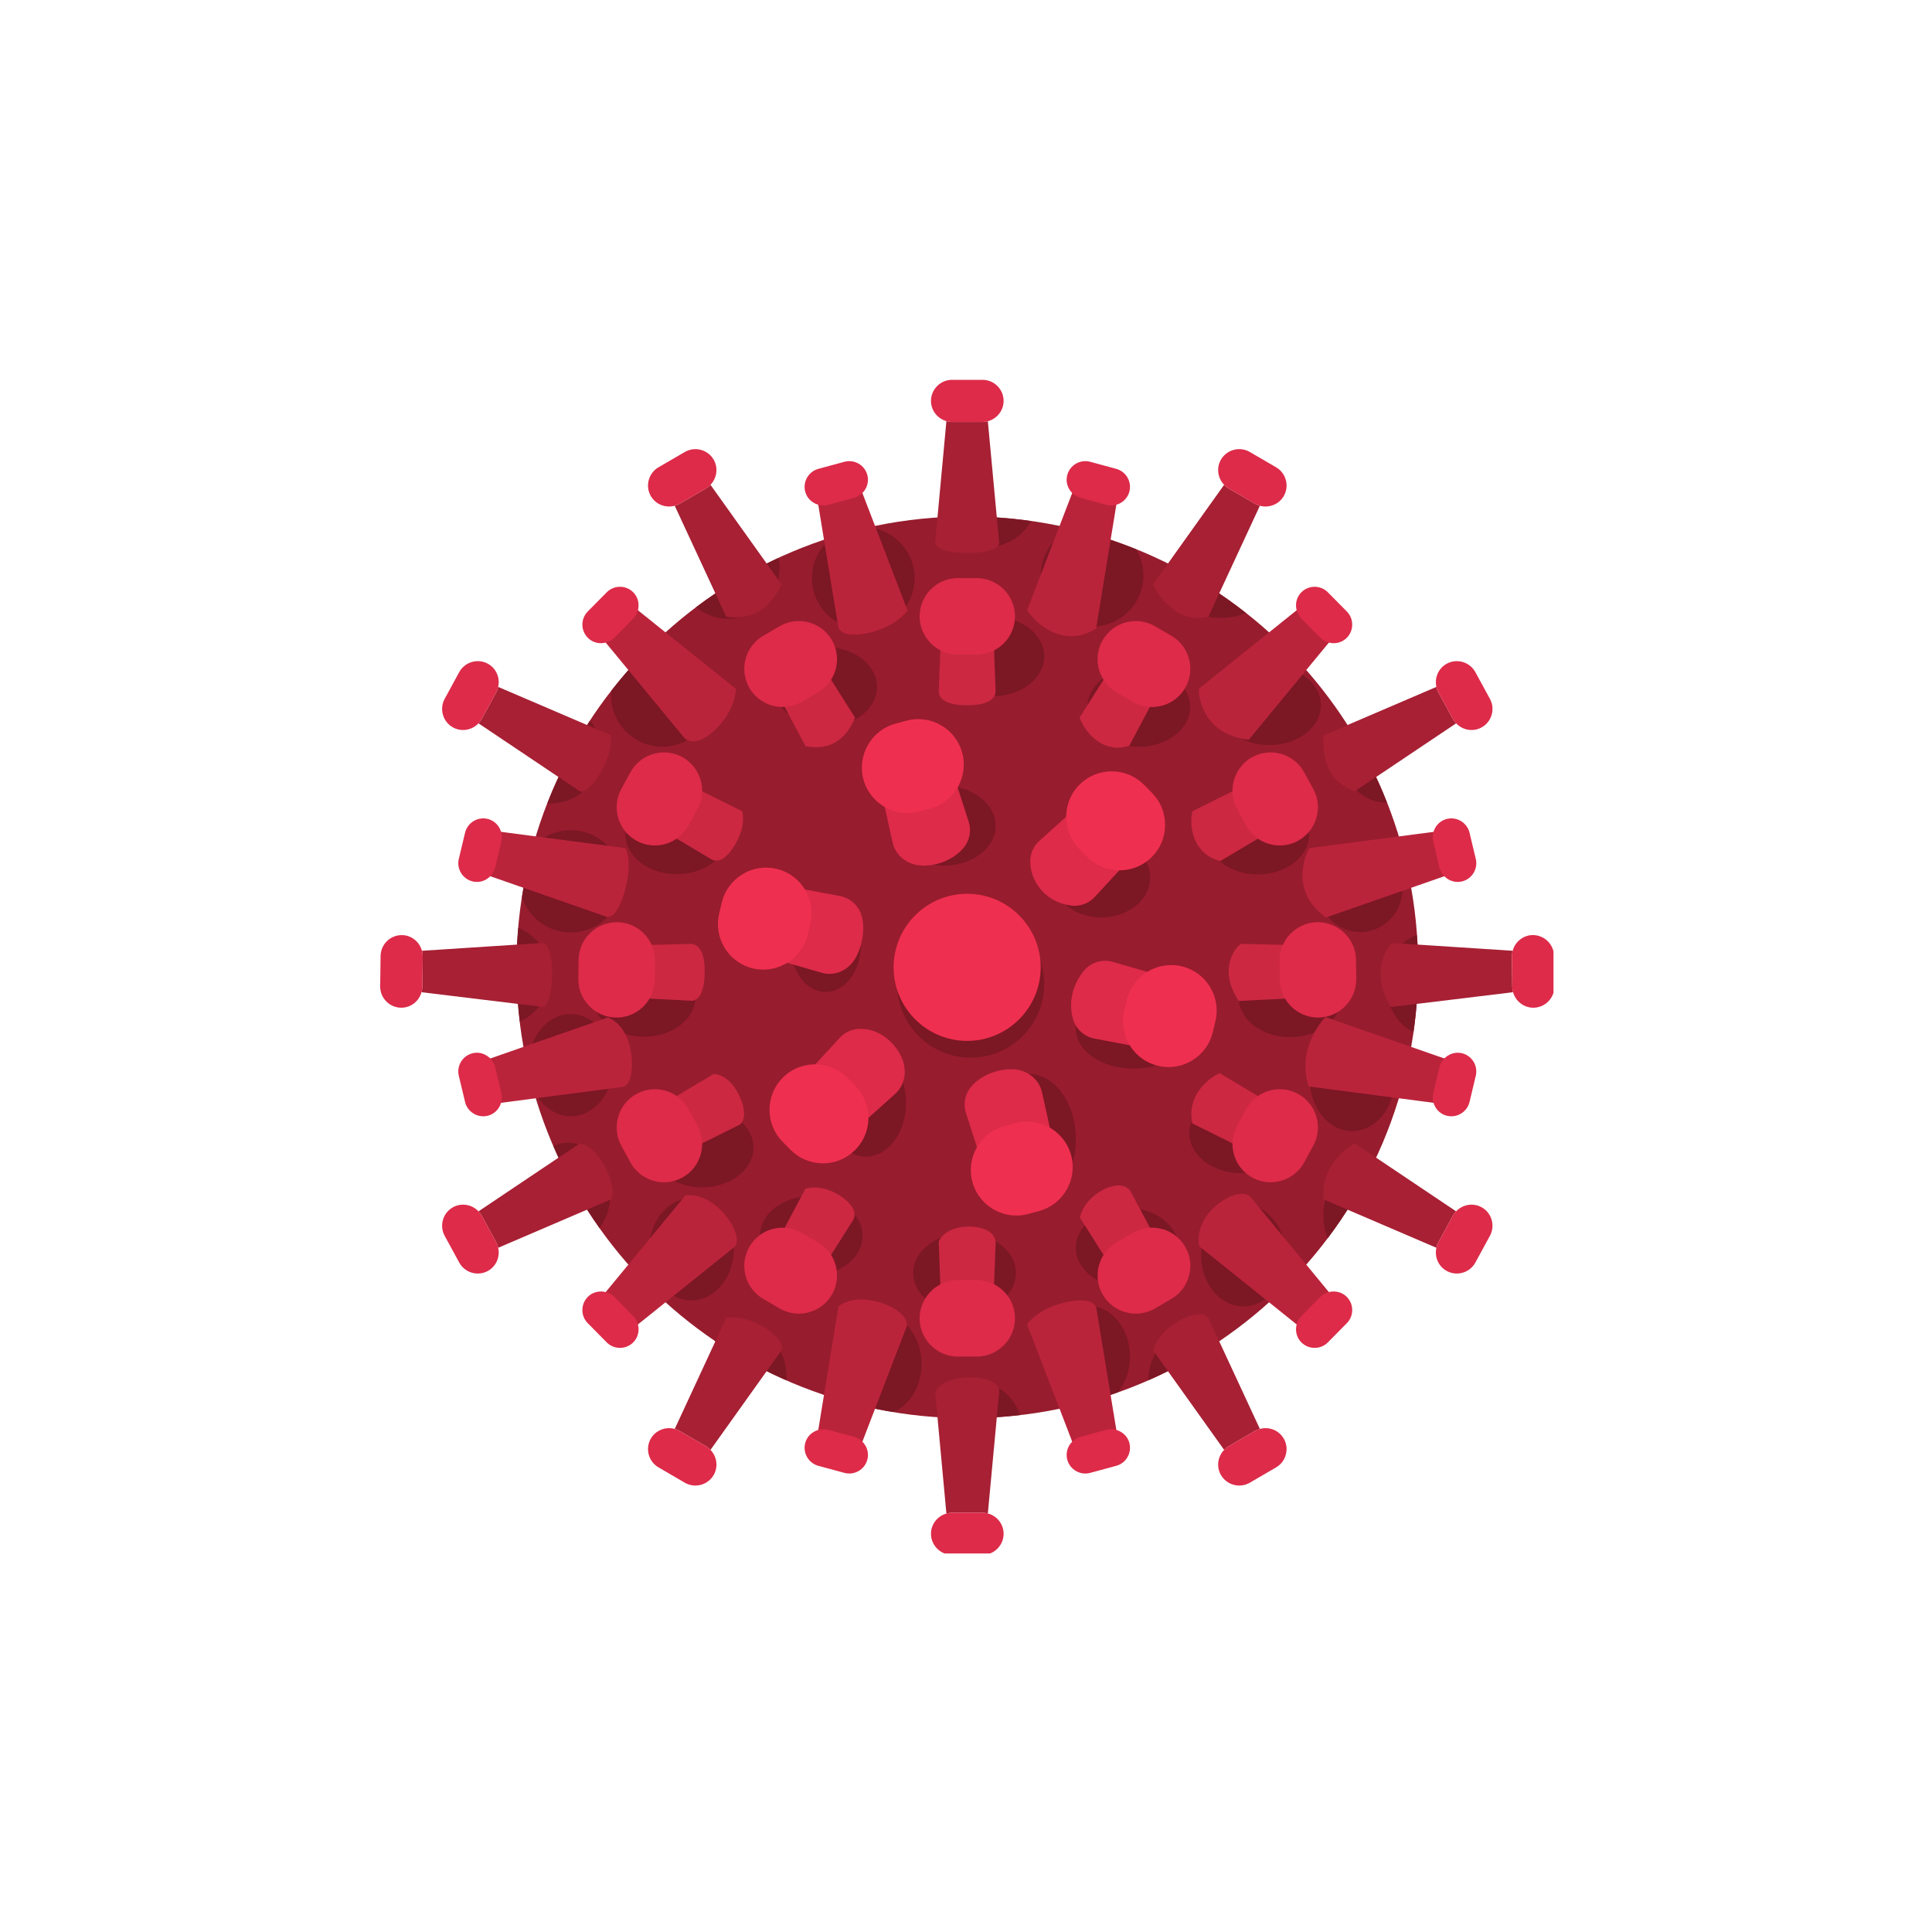 <?xml version="1.0" encoding="UTF-8"?>
<svg xmlns="http://www.w3.org/2000/svg" xmlns:xlink="http://www.w3.org/1999/xlink" width="300pt" height="300pt" viewBox="0 0 300 300" version="1.2">
<defs>
<clipPath id="clip1">
  <path d="M 144 58.977 L 156 58.977 L 156 66 L 144 66 Z M 144 58.977 "/>
</clipPath>
<clipPath id="clip2">
  <path d="M 144 234 L 156 234 L 156 241.227 L 144 241.227 Z M 144 234 "/>
</clipPath>
<clipPath id="clip3">
  <path d="M 234 145 L 241.227 145 L 241.227 157 L 234 157 Z M 234 145 "/>
</clipPath>
</defs>
<g id="surface1">
<path style=" stroke:none;fill-rule:nonzero;fill:rgb(59.219%,10.979%,18.039%);fill-opacity:1;" d="M 220.211 150.207 C 220.211 188.871 188.867 220.215 150.203 220.215 C 111.539 220.215 80.195 188.871 80.195 150.207 C 80.195 111.543 111.539 80.199 150.203 80.199 C 188.867 80.199 220.211 111.543 220.211 150.207 "/>
<path style=" stroke:none;fill-rule:nonzero;fill:rgb(48.63%,9.019%,14.119%);fill-opacity:1;" d="M 150.727 164.23 C 157.023 164.23 162.145 159.109 162.145 152.812 C 162.145 146.516 157.023 141.391 150.727 141.391 C 144.43 141.391 139.305 146.516 139.305 152.812 C 139.305 159.109 144.43 164.23 150.727 164.23 "/>
<path style=" stroke:none;fill-rule:nonzero;fill:rgb(48.63%,9.019%,14.119%);fill-opacity:1;" d="M 171.012 142.461 C 175.195 142.461 178.598 139.688 178.598 136.277 C 178.598 132.867 175.195 130.094 171.012 130.094 C 166.828 130.094 163.426 132.867 163.426 136.277 C 163.426 139.688 166.828 142.461 171.012 142.461 "/>
<path style=" stroke:none;fill-rule:nonzero;fill:rgb(48.63%,9.019%,14.119%);fill-opacity:1;" d="M 176.023 153.574 C 171.078 153.574 167.055 156.348 167.055 159.758 C 167.055 163.168 171.078 165.941 176.023 165.941 C 180.969 165.941 184.996 163.168 184.996 159.758 C 184.996 156.348 180.969 153.574 176.023 153.574 "/>
<path style=" stroke:none;fill-rule:nonzero;fill:rgb(48.63%,9.019%,14.119%);fill-opacity:1;" d="M 146.625 134.41 C 151.023 134.41 154.598 131.637 154.598 128.227 C 154.598 124.816 151.023 122.043 146.625 122.043 C 142.227 122.043 138.652 124.816 138.652 128.227 C 138.652 131.637 142.227 134.41 146.625 134.41 "/>
<path style=" stroke:none;fill-rule:nonzero;fill:rgb(48.63%,9.019%,14.119%);fill-opacity:1;" d="M 128.203 112.848 C 132.602 112.848 136.18 110.07 136.18 106.664 C 136.18 103.254 132.602 100.477 128.203 100.477 C 123.809 100.477 120.23 103.254 120.23 106.664 C 120.23 110.07 123.809 112.848 128.203 112.848 "/>
<path style=" stroke:none;fill-rule:nonzero;fill:rgb(48.63%,9.019%,14.119%);fill-opacity:1;" d="M 154.172 108.102 C 158.566 108.102 162.145 105.328 162.145 101.918 C 162.145 98.512 158.566 95.734 154.172 95.734 C 149.773 95.734 146.195 98.512 146.195 101.918 C 146.195 105.328 149.773 108.102 154.172 108.102 "/>
<path style=" stroke:none;fill-rule:nonzero;fill:rgb(48.63%,9.019%,14.119%);fill-opacity:1;" d="M 176.832 115.965 C 181.227 115.965 184.805 113.191 184.805 109.781 C 184.805 106.371 181.227 103.598 176.832 103.598 C 172.434 103.598 168.855 106.371 168.855 109.781 C 168.855 113.191 172.434 115.965 176.832 115.965 "/>
<path style=" stroke:none;fill-rule:nonzero;fill:rgb(48.63%,9.019%,14.119%);fill-opacity:1;" d="M 195.309 135.777 C 199.703 135.777 203.281 133 203.281 129.594 C 203.281 126.184 199.703 123.406 195.309 123.406 C 190.91 123.406 187.332 126.184 187.332 129.594 C 187.332 133 190.91 135.777 195.309 135.777 "/>
<path style=" stroke:none;fill-rule:nonzero;fill:rgb(48.63%,9.019%,14.119%);fill-opacity:1;" d="M 197.129 115.699 C 201.527 115.699 205.102 112.926 205.102 109.516 C 205.102 106.105 201.527 103.332 197.129 103.332 C 192.73 103.332 189.152 106.105 189.152 109.516 C 189.152 112.926 192.73 115.699 197.129 115.699 "/>
<path style=" stroke:none;fill-rule:nonzero;fill:rgb(48.63%,9.019%,14.119%);fill-opacity:1;" d="M 189.629 95.949 C 191.016 95.949 192.32 95.672 193.461 95.188 C 189.914 92.395 186.094 89.941 182.043 87.867 C 181.793 88.465 181.652 89.102 181.652 89.766 C 181.652 93.176 185.23 95.949 189.629 95.949 "/>
<path style=" stroke:none;fill-rule:nonzero;fill:rgb(48.63%,9.019%,14.119%);fill-opacity:1;" d="M 161.598 89.363 C 161.598 93.738 165.176 97.301 169.574 97.301 C 173.969 97.301 177.547 93.738 177.547 89.363 C 177.547 87.871 177.125 86.48 176.398 85.289 C 173.172 83.984 169.824 82.914 166.379 82.098 C 163.566 83.328 161.598 86.121 161.598 89.363 "/>
<path style=" stroke:none;fill-rule:nonzero;fill:rgb(48.63%,9.019%,14.119%);fill-opacity:1;" d="M 153.172 84.961 C 156.152 84.961 158.75 83.324 160.117 80.914 C 156.879 80.453 153.57 80.199 150.203 80.199 C 148.77 80.199 147.352 80.258 145.938 80.344 C 147.203 83.062 149.965 84.961 153.172 84.961 "/>
<path style=" stroke:none;fill-rule:nonzero;fill:rgb(48.63%,9.019%,14.119%);fill-opacity:1;" d="M 126.074 89.766 C 126.074 94.141 129.648 97.703 134.047 97.703 C 138.445 97.703 142.023 94.141 142.023 89.766 C 142.023 85.695 138.926 82.336 134.949 81.887 C 133.062 82.305 131.199 82.781 129.375 83.352 C 127.379 84.797 126.074 87.129 126.074 89.766 "/>
<path style=" stroke:none;fill-rule:nonzero;fill:rgb(48.63%,9.019%,14.119%);fill-opacity:1;" d="M 121.047 88.133 C 121.047 87.621 120.992 87.117 120.898 86.629 C 116.336 88.734 112.035 91.309 108.066 94.305 C 109.438 95.406 111.176 96.07 113.07 96.07 C 117.469 96.07 121.047 92.508 121.047 88.133 "/>
<path style=" stroke:none;fill-rule:nonzero;fill:rgb(48.63%,9.019%,14.119%);fill-opacity:1;" d="M 102.863 115.945 C 107.258 115.945 110.836 112.383 110.836 108.008 C 110.836 103.633 107.258 100.074 102.863 100.074 C 102.281 100.074 101.715 100.141 101.168 100.258 C 98.934 102.453 96.852 104.797 94.926 107.273 C 94.902 107.516 94.887 107.762 94.887 108.008 C 94.887 112.383 98.465 115.945 102.863 115.945 "/>
<path style=" stroke:none;fill-rule:nonzero;fill:rgb(48.63%,9.019%,14.119%);fill-opacity:1;" d="M 93.391 116.832 C 93.391 114.957 92.73 113.234 91.633 111.875 C 88.996 115.898 86.766 120.207 84.988 124.746 C 85.133 124.754 85.273 124.77 85.418 124.77 C 89.812 124.77 93.391 121.207 93.391 116.832 "/>
<path style=" stroke:none;fill-rule:nonzero;fill:rgb(48.63%,9.019%,14.119%);fill-opacity:1;" d="M 88.633 144.789 C 93.027 144.789 96.605 141.23 96.605 136.855 C 96.605 132.477 93.027 128.918 88.633 128.918 C 86.293 128.918 84.191 129.934 82.734 131.531 C 82.031 134.066 81.461 136.652 81.047 139.293 C 82.082 142.477 85.09 144.789 88.633 144.789 "/>
<path style=" stroke:none;fill-rule:nonzero;fill:rgb(48.63%,9.019%,14.119%);fill-opacity:1;" d="M 85.418 151.395 C 85.418 148.09 83.375 145.254 80.48 144.062 C 80.301 146.09 80.195 148.137 80.195 150.207 C 80.195 153.059 80.383 155.863 80.715 158.625 C 83.484 157.375 85.418 154.609 85.418 151.395 "/>
<path style=" stroke:none;fill-rule:nonzero;fill:rgb(48.63%,9.019%,14.119%);fill-opacity:1;" d="M 88.633 173.336 C 92.25 173.336 95.195 169.777 95.195 165.402 C 95.195 161.027 92.25 157.465 88.633 157.465 C 85.012 157.465 82.066 161.027 82.066 165.402 C 82.066 165.824 82.102 166.238 82.152 166.645 C 82.328 167.375 82.516 168.102 82.715 168.824 C 83.777 171.488 86.027 173.336 88.633 173.336 "/>
<path style=" stroke:none;fill-rule:nonzero;fill:rgb(48.63%,9.019%,14.119%);fill-opacity:1;" d="M 88.227 177.441 C 87.414 177.441 86.641 177.629 85.922 177.957 C 87.871 182.465 90.285 186.723 93.098 190.68 C 94.148 189.273 94.793 187.418 94.793 185.379 C 94.793 181 91.848 177.441 88.227 177.441 "/>
<path style=" stroke:none;fill-rule:nonzero;fill:rgb(48.63%,9.019%,14.119%);fill-opacity:1;" d="M 107.371 186.055 C 103.75 186.055 100.805 189.613 100.805 193.992 C 100.805 198.367 103.75 201.926 107.371 201.926 C 110.992 201.926 113.938 198.367 113.938 193.992 C 113.938 189.613 110.992 186.055 107.371 186.055 "/>
<path style=" stroke:none;fill-rule:nonzero;fill:rgb(48.63%,9.019%,14.119%);fill-opacity:1;" d="M 115.57 205.941 C 113.789 205.941 112.168 206.805 110.984 208.207 C 114.48 210.574 118.207 212.621 122.117 214.336 C 122.125 214.184 122.137 214.031 122.137 213.875 C 122.137 209.5 119.191 205.941 115.57 205.941 "/>
<path style=" stroke:none;fill-rule:nonzero;fill:rgb(48.63%,9.019%,14.119%);fill-opacity:1;" d="M 143.105 211.793 C 143.105 207.418 140.16 203.859 136.539 203.859 C 132.918 203.859 129.973 207.418 129.973 211.793 C 129.973 214.254 130.906 216.457 132.367 217.914 C 134.449 218.461 136.574 218.906 138.73 219.266 C 141.273 218.172 143.105 215.238 143.105 211.793 "/>
<path style=" stroke:none;fill-rule:nonzero;fill:rgb(48.63%,9.019%,14.119%);fill-opacity:1;" d="M 152.344 214.848 C 149.504 214.848 147.09 217.039 146.172 220.094 C 147.508 220.168 148.848 220.215 150.203 220.215 C 152.977 220.215 155.711 220.035 158.398 219.723 C 157.406 216.859 155.066 214.848 152.344 214.848 "/>
<path style=" stroke:none;fill-rule:nonzero;fill:rgb(48.63%,9.019%,14.119%);fill-opacity:1;" d="M 168.898 202.715 C 165.277 202.715 162.332 206.273 162.332 210.648 C 162.332 214.176 164.246 217.168 166.887 218.199 C 169.164 217.641 171.398 216.977 173.582 216.203 C 174.746 214.77 175.465 212.809 175.465 210.648 C 175.465 206.273 172.52 202.715 168.898 202.715 "/>
<path style=" stroke:none;fill-rule:nonzero;fill:rgb(48.63%,9.019%,14.119%);fill-opacity:1;" d="M 178.281 214.34 C 182.039 212.691 185.629 210.73 189.008 208.473 C 187.871 207.344 186.418 206.664 184.836 206.664 C 181.289 206.664 178.395 210.082 178.281 214.34 "/>
<path style=" stroke:none;fill-rule:nonzero;fill:rgb(48.63%,9.019%,14.119%);fill-opacity:1;" d="M 193.07 186.984 C 189.449 186.984 186.504 190.547 186.504 194.922 C 186.504 199.297 189.449 202.855 193.07 202.855 C 196.691 202.855 199.637 199.297 199.637 194.922 C 199.637 190.547 196.691 186.984 193.07 186.984 "/>
<path style=" stroke:none;fill-rule:nonzero;fill:rgb(48.63%,9.019%,14.119%);fill-opacity:1;" d="M 205.48 188.75 C 205.48 190.012 205.73 191.203 206.168 192.266 C 208.828 188.73 211.156 184.938 213.113 180.934 C 212.766 180.863 212.41 180.816 212.047 180.816 C 208.426 180.816 205.48 184.379 205.48 188.75 "/>
<path style=" stroke:none;fill-rule:nonzero;fill:rgb(48.63%,9.019%,14.119%);fill-opacity:1;" d="M 209.969 175.629 C 213.59 175.629 216.535 172.066 216.535 167.691 C 216.535 163.316 213.59 159.758 209.969 159.758 C 206.352 159.758 203.402 163.316 203.402 167.691 C 203.402 172.066 206.352 175.629 209.969 175.629 "/>
<path style=" stroke:none;fill-rule:nonzero;fill:rgb(48.63%,9.019%,14.119%);fill-opacity:1;" d="M 215.223 152.812 C 215.223 156.207 217 159.098 219.484 160.23 C 219.953 156.957 220.207 153.613 220.207 150.207 C 220.207 148.516 220.129 146.844 220.008 145.18 C 217.254 146.121 215.223 149.184 215.223 152.812 "/>
<path style=" stroke:none;fill-rule:nonzero;fill:rgb(48.63%,9.019%,14.119%);fill-opacity:1;" d="M 211.215 144.734 C 214.836 144.734 217.781 141.719 217.781 138.012 C 217.781 134.301 214.836 131.285 211.215 131.285 C 207.594 131.285 204.648 134.301 204.648 138.012 C 204.648 141.719 207.594 144.734 211.215 144.734 "/>
<path style=" stroke:none;fill-rule:nonzero;fill:rgb(48.63%,9.019%,14.119%);fill-opacity:1;" d="M 215.223 124.621 C 215.27 124.621 215.312 124.609 215.359 124.605 C 213.879 120.848 212.105 117.242 210.027 113.832 C 209.18 114.965 208.66 116.363 208.66 117.895 C 208.66 121.602 211.602 124.621 215.223 124.621 "/>
<path style=" stroke:none;fill-rule:nonzero;fill:rgb(48.63%,9.019%,14.119%);fill-opacity:1;" d="M 200.324 148.684 C 195.926 148.684 192.352 151.457 192.352 154.867 C 192.352 158.277 195.926 161.051 200.324 161.051 C 204.723 161.051 208.301 158.277 208.301 154.867 C 208.301 151.457 204.723 148.684 200.324 148.684 "/>
<path style=" stroke:none;fill-rule:nonzero;fill:rgb(48.63%,9.019%,14.119%);fill-opacity:1;" d="M 192.656 169.789 C 188.258 169.789 184.68 172.562 184.68 175.973 C 184.68 179.379 188.258 182.156 192.656 182.156 C 197.051 182.156 200.629 179.379 200.629 175.973 C 200.629 172.562 197.051 169.789 192.656 169.789 "/>
<path style=" stroke:none;fill-rule:nonzero;fill:rgb(48.63%,9.019%,14.119%);fill-opacity:1;" d="M 175.027 187.57 C 170.629 187.57 167.055 190.344 167.055 193.754 C 167.055 197.164 170.629 199.938 175.027 199.938 C 179.422 199.938 183 197.164 183 193.754 C 183 190.344 179.422 187.57 175.027 187.57 "/>
<path style=" stroke:none;fill-rule:nonzero;fill:rgb(48.63%,9.019%,14.119%);fill-opacity:1;" d="M 149.781 191.492 C 145.383 191.492 141.805 194.266 141.805 197.676 C 141.805 201.082 145.383 203.859 149.781 203.859 C 154.18 203.859 157.754 201.082 157.754 197.676 C 157.754 194.266 154.18 191.492 149.781 191.492 "/>
<path style=" stroke:none;fill-rule:nonzero;fill:rgb(48.63%,9.019%,14.119%);fill-opacity:1;" d="M 125.973 185.723 C 121.574 185.723 118 188.5 118 191.906 C 118 195.316 121.574 198.09 125.973 198.09 C 130.371 198.09 133.945 195.316 133.945 191.906 C 133.945 188.5 130.371 185.723 125.973 185.723 "/>
<path style=" stroke:none;fill-rule:nonzero;fill:rgb(48.63%,9.019%,14.119%);fill-opacity:1;" d="M 109.027 172.004 C 104.633 172.004 101.055 174.777 101.055 178.188 C 101.055 181.598 104.633 184.371 109.027 184.371 C 113.426 184.371 117.004 181.598 117.004 178.188 C 117.004 174.777 113.426 172.004 109.027 172.004 "/>
<path style=" stroke:none;fill-rule:nonzero;fill:rgb(48.63%,9.019%,14.119%);fill-opacity:1;" d="M 107.988 154.805 C 107.988 151.395 104.41 148.621 100.012 148.621 C 95.617 148.621 92.039 151.395 92.039 154.805 C 92.039 158.215 95.617 160.988 100.012 160.988 C 104.41 160.988 107.988 158.215 107.988 154.805 "/>
<path style=" stroke:none;fill-rule:nonzero;fill:rgb(48.63%,9.019%,14.119%);fill-opacity:1;" d="M 105.082 135.742 C 109.48 135.742 113.059 132.969 113.059 129.559 C 113.059 126.148 109.48 123.375 105.082 123.375 C 100.688 123.375 97.109 126.148 97.109 129.559 C 97.109 132.969 100.688 135.742 105.082 135.742 "/>
<path style=" stroke:none;fill-rule:nonzero;fill:rgb(48.63%,9.019%,14.119%);fill-opacity:1;" d="M 122.742 146.762 C 122.742 150.773 125.191 154.039 128.203 154.039 C 131.215 154.039 133.664 150.773 133.664 146.762 C 133.664 142.75 131.215 139.484 128.203 139.484 C 125.191 139.484 122.742 142.75 122.742 146.762 "/>
<path style=" stroke:none;fill-rule:nonzero;fill:rgb(48.63%,9.019%,14.119%);fill-opacity:1;" d="M 134.449 162.969 C 131.004 162.969 128.203 166.699 128.203 171.285 C 128.203 175.871 131.004 179.602 134.449 179.602 C 137.891 179.602 140.691 175.871 140.691 171.285 C 140.691 166.699 137.891 162.969 134.449 162.969 "/>
<path style=" stroke:none;fill-rule:nonzero;fill:rgb(48.63%,9.019%,14.119%);fill-opacity:1;" d="M 159.699 166.75 C 155.641 166.75 152.344 171.289 152.344 176.867 C 152.344 182.445 155.641 186.984 159.699 186.984 C 163.754 186.984 167.055 182.445 167.055 176.867 C 167.055 171.289 163.754 166.75 159.699 166.75 "/>
<path style=" stroke:none;fill-rule:nonzero;fill:rgb(65.489%,12.549%,20.389%);fill-opacity:1;" d="M 155.16 84.355 L 153.391 65.406 C 153.125 65.477 152.852 65.527 152.566 65.527 L 147.84 65.527 C 147.531 65.527 147.238 65.469 146.957 65.391 L 145.199 84.359 C 145.199 84.359 145.242 85.867 150.203 85.867 C 155.16 85.867 155.16 84.355 155.16 84.355 "/>
<path style=" stroke:none;fill-rule:nonzero;fill:rgb(65.489%,12.549%,20.389%);fill-opacity:1;" d="M 145.199 216.059 L 146.957 235.023 C 147.238 234.945 147.531 234.887 147.84 234.887 L 152.566 234.887 C 152.852 234.887 153.125 234.938 153.391 235.008 L 155.16 216.059 C 155.371 213.438 147.121 212.871 145.199 216.059 "/>
<path style=" stroke:none;fill-rule:nonzero;fill:rgb(65.489%,12.549%,20.389%);fill-opacity:1;" d="M 195.633 78.535 C 195.367 78.461 195.109 78.363 194.859 78.219 L 190.773 75.84 C 190.512 75.688 190.285 75.492 190.082 75.281 L 179.035 90.762 C 179.035 90.762 181.914 97.156 187.629 95.785 L 195.633 78.535 "/>
<path style=" stroke:none;fill-rule:nonzero;fill:rgb(65.489%,12.549%,20.389%);fill-opacity:1;" d="M 234.762 148.52 C 234.754 148.211 234.809 147.918 234.883 147.637 L 216.145 146.418 C 216.145 146.418 212.254 150.207 215.961 156.375 L 234.949 154.07 C 234.875 153.805 234.824 153.531 234.82 153.246 L 234.762 148.52 "/>
<path style=" stroke:none;fill-rule:nonzero;fill:rgb(65.489%,12.549%,20.389%);fill-opacity:1;" d="M 226.105 112.32 C 225.918 112.121 225.742 111.902 225.605 111.652 L 223.344 107.5 C 223.195 107.23 223.105 106.949 223.043 106.664 L 205.547 114.164 C 205.547 114.164 204.527 120.883 210.344 122.891 L 226.105 112.32 "/>
<path style=" stroke:none;fill-rule:nonzero;fill:rgb(65.489%,12.549%,20.389%);fill-opacity:1;" d="M 190.082 225.137 C 190.285 224.926 190.508 224.73 190.773 224.574 L 194.859 222.195 C 195.109 222.051 195.367 221.957 195.633 221.883 L 187.629 204.633 C 186.457 202.82 180.32 205.547 179.031 209.652 L 190.082 225.137 "/>
<path style=" stroke:none;fill-rule:nonzero;fill:rgb(65.489%,12.549%,20.389%);fill-opacity:1;" d="M 223.043 193.754 C 223.105 193.469 223.195 193.184 223.344 192.914 L 225.605 188.762 C 225.742 188.512 225.918 188.293 226.105 188.098 L 210.344 177.523 C 210.344 177.523 204.812 180.559 205.547 186.25 L 223.043 193.754 "/>
<path style=" stroke:none;fill-rule:nonzero;fill:rgb(65.489%,12.549%,20.389%);fill-opacity:1;" d="M 110.324 75.281 C 110.117 75.492 109.895 75.688 109.629 75.84 L 105.543 78.219 C 105.297 78.363 105.035 78.461 104.773 78.535 L 112.773 95.785 C 116.492 96.281 119.457 94.82 121.371 90.762 L 110.324 75.281 "/>
<path style=" stroke:none;fill-rule:nonzero;fill:rgb(65.489%,12.549%,20.389%);fill-opacity:1;" d="M 84.262 146.418 L 65.52 147.637 C 65.594 147.918 65.648 148.211 65.645 148.52 L 65.582 153.246 C 65.578 153.531 65.527 153.805 65.453 154.07 L 84.441 156.375 C 86.039 155.711 86.363 146.77 84.262 146.418 "/>
<path style=" stroke:none;fill-rule:nonzero;fill:rgb(65.489%,12.549%,20.389%);fill-opacity:1;" d="M 77.359 106.664 C 77.297 106.949 77.207 107.23 77.059 107.5 L 74.797 111.652 C 74.66 111.902 74.488 112.121 74.301 112.32 L 90.062 122.891 C 91.367 123.539 95.277 118.043 94.855 114.164 L 77.359 106.664 "/>
<path style=" stroke:none;fill-rule:nonzero;fill:rgb(65.489%,12.549%,20.389%);fill-opacity:1;" d="M 104.773 221.883 C 105.035 221.957 105.297 222.051 105.543 222.195 L 109.629 224.574 C 109.895 224.73 110.117 224.926 110.324 225.137 L 121.371 209.652 C 122.277 208.078 116.969 203.957 112.773 204.633 L 104.773 221.883 "/>
<path style=" stroke:none;fill-rule:nonzero;fill:rgb(65.489%,12.549%,20.389%);fill-opacity:1;" d="M 74.301 188.098 C 74.488 188.293 74.66 188.512 74.797 188.762 L 77.059 192.914 C 77.207 193.184 77.297 193.469 77.359 193.754 L 94.855 186.25 C 96.016 184.816 93.41 178.129 90.062 177.523 L 74.301 188.098 "/>
<g clip-path="url(#clip1)" clip-rule="nonzero">
<path style=" stroke:none;fill-rule:nonzero;fill:rgb(86.67%,16.859%,28.629%);fill-opacity:1;" d="M 152.566 65.527 C 152.852 65.527 153.125 65.477 153.391 65.41 C 154.793 65.039 155.84 63.766 155.84 62.254 C 155.84 60.453 154.367 58.98 152.566 58.98 L 147.836 58.98 C 146.035 58.98 144.562 60.453 144.562 62.254 C 144.562 63.746 145.582 65.004 146.957 65.391 C 147.238 65.469 147.531 65.527 147.836 65.527 L 152.566 65.527 "/>
</g>
<g clip-path="url(#clip2)" clip-rule="nonzero">
<path style=" stroke:none;fill-rule:nonzero;fill:rgb(86.67%,16.859%,28.629%);fill-opacity:1;" d="M 147.84 234.887 C 147.531 234.887 147.238 234.945 146.957 235.023 C 145.582 235.414 144.562 236.668 144.562 238.164 C 144.562 239.965 146.035 241.438 147.84 241.438 L 152.566 241.438 C 154.367 241.438 155.84 239.965 155.84 238.164 C 155.84 236.648 154.793 235.375 153.391 235.008 C 153.125 234.938 152.852 234.887 152.566 234.887 L 147.84 234.887 "/>
</g>
<path style=" stroke:none;fill-rule:nonzero;fill:rgb(86.67%,16.859%,28.629%);fill-opacity:1;" d="M 190.773 75.84 L 194.859 78.223 C 195.109 78.363 195.367 78.461 195.629 78.531 C 197.031 78.918 198.574 78.348 199.336 77.039 C 200.242 75.484 199.711 73.469 198.156 72.562 L 194.07 70.184 C 192.512 69.277 190.5 69.809 189.594 71.363 C 188.84 72.656 189.09 74.254 190.082 75.281 C 190.285 75.492 190.508 75.688 190.773 75.84 "/>
<g clip-path="url(#clip3)" clip-rule="nonzero">
<path style=" stroke:none;fill-rule:nonzero;fill:rgb(86.67%,16.859%,28.629%);fill-opacity:1;" d="M 241.309 148.434 C 241.285 146.633 239.793 145.18 237.992 145.199 C 236.496 145.219 235.258 146.258 234.887 147.637 C 234.809 147.918 234.758 148.211 234.762 148.516 L 234.82 153.246 C 234.824 153.531 234.879 153.805 234.949 154.066 C 235.336 155.465 236.625 156.496 238.137 156.477 C 239.938 156.453 241.391 154.961 241.367 153.16 L 241.309 148.434 "/>
</g>
<path style=" stroke:none;fill-rule:nonzero;fill:rgb(86.67%,16.859%,28.629%);fill-opacity:1;" d="M 225.605 111.652 C 225.742 111.902 225.914 112.121 226.105 112.32 C 227.102 113.375 228.715 113.688 230.047 112.961 C 231.629 112.102 232.219 110.102 231.355 108.52 L 229.094 104.367 C 228.23 102.789 226.234 102.199 224.652 103.059 C 223.34 103.773 222.727 105.27 223.043 106.664 C 223.105 106.949 223.195 107.23 223.344 107.5 L 225.605 111.652 "/>
<path style=" stroke:none;fill-rule:nonzero;fill:rgb(86.67%,16.859%,28.629%);fill-opacity:1;" d="M 190.773 224.574 C 190.508 224.73 190.285 224.926 190.082 225.137 C 189.09 226.16 188.84 227.758 189.594 229.051 C 190.5 230.605 192.512 231.137 194.07 230.234 L 198.156 227.852 C 199.711 226.945 200.242 224.934 199.336 223.375 C 198.574 222.066 197.031 221.496 195.633 221.883 C 195.367 221.957 195.109 222.051 194.859 222.195 L 190.773 224.574 "/>
<path style=" stroke:none;fill-rule:nonzero;fill:rgb(86.67%,16.859%,28.629%);fill-opacity:1;" d="M 225.605 188.762 L 223.344 192.918 C 223.195 193.184 223.105 193.469 223.043 193.754 C 222.727 195.145 223.34 196.641 224.652 197.355 C 226.234 198.219 228.23 197.629 229.094 196.047 L 231.355 191.895 C 232.219 190.312 231.629 188.316 230.047 187.453 C 228.715 186.73 227.102 187.039 226.105 188.098 C 225.914 188.293 225.742 188.512 225.605 188.762 "/>
<path style=" stroke:none;fill-rule:nonzero;fill:rgb(86.67%,16.859%,28.629%);fill-opacity:1;" d="M 109.629 75.84 C 109.895 75.688 110.117 75.492 110.324 75.281 C 111.312 74.254 111.562 72.656 110.812 71.363 C 109.906 69.809 107.891 69.277 106.336 70.184 L 102.25 72.562 C 100.691 73.469 100.16 75.484 101.066 77.039 C 101.828 78.348 103.375 78.918 104.773 78.531 C 105.035 78.461 105.297 78.363 105.543 78.223 L 109.629 75.84 "/>
<path style=" stroke:none;fill-rule:nonzero;fill:rgb(86.67%,16.859%,28.629%);fill-opacity:1;" d="M 65.645 148.52 C 65.648 148.211 65.594 147.918 65.52 147.637 C 65.148 146.258 63.906 145.219 62.414 145.203 C 60.613 145.18 59.121 146.633 59.098 148.434 L 59.035 153.16 C 59.012 154.961 60.465 156.453 62.27 156.477 C 63.781 156.496 65.066 155.469 65.453 154.07 C 65.527 153.805 65.578 153.531 65.582 153.246 L 65.645 148.52 "/>
<path style=" stroke:none;fill-rule:nonzero;fill:rgb(86.67%,16.859%,28.629%);fill-opacity:1;" d="M 74.797 111.652 L 77.059 107.5 C 77.207 107.23 77.297 106.949 77.359 106.664 C 77.676 105.27 77.062 103.773 75.75 103.059 C 74.172 102.199 72.172 102.785 71.309 104.367 L 69.047 108.52 C 68.188 110.102 68.773 112.102 70.355 112.961 C 71.688 113.688 73.305 113.375 74.301 112.32 C 74.488 112.121 74.66 111.902 74.797 111.652 "/>
<path style=" stroke:none;fill-rule:nonzero;fill:rgb(86.67%,16.859%,28.629%);fill-opacity:1;" d="M 109.629 224.574 L 105.543 222.195 C 105.297 222.051 105.035 221.957 104.773 221.883 C 103.375 221.496 101.828 222.066 101.066 223.375 C 100.16 224.934 100.691 226.945 102.25 227.852 L 106.336 230.234 C 107.891 231.137 109.906 230.605 110.812 229.051 C 111.562 227.758 111.312 226.16 110.324 225.137 C 110.117 224.926 109.895 224.73 109.629 224.574 "/>
<path style=" stroke:none;fill-rule:nonzero;fill:rgb(86.67%,16.859%,28.629%);fill-opacity:1;" d="M 74.797 188.762 C 74.66 188.512 74.488 188.293 74.301 188.098 C 73.305 187.039 71.688 186.73 70.355 187.453 C 68.773 188.316 68.188 190.312 69.047 191.895 L 71.309 196.047 C 72.172 197.629 74.172 198.219 75.75 197.355 C 77.062 196.641 77.676 195.145 77.359 193.754 C 77.297 193.469 77.207 193.184 77.059 192.914 L 74.797 188.762 "/>
<path style=" stroke:none;fill-rule:nonzero;fill:rgb(72.939%,14.119%,23.14%);fill-opacity:1;" d="M 171.992 77.73 L 167.949 76.637 C 167.785 76.59 167.613 76.516 167.414 76.398 L 166.711 75.984 L 159.492 94.758 L 159.711 95.059 C 160.824 96.609 163.309 98.785 166.352 98.785 C 167.48 98.785 168.684 98.488 169.926 97.75 L 170.203 97.586 L 173.445 77.773 L 172.613 77.789 C 172.363 77.797 172.168 77.777 171.992 77.73 "/>
<path style=" stroke:none;fill-rule:nonzero;fill:rgb(72.939%,14.119%,23.14%);fill-opacity:1;" d="M 193.527 114.809 L 193.91 114.863 L 206.738 99.309 L 206.008 98.906 C 205.797 98.789 205.637 98.672 205.504 98.539 L 202.562 95.562 C 202.445 95.441 202.332 95.289 202.223 95.086 L 201.82 94.375 L 186.164 106.945 L 186.164 107.277 C 186.164 107.34 186.246 113.762 193.527 114.809 "/>
<path style=" stroke:none;fill-rule:nonzero;fill:rgb(72.939%,14.119%,23.14%);fill-opacity:1;" d="M 203.32 131.695 L 203.152 132.004 C 203.121 132.066 199.988 138.012 205.605 142.238 L 205.902 142.461 L 224.852 135.859 L 224.434 135.137 C 224.312 134.922 224.234 134.742 224.191 134.562 L 223.219 130.488 C 223.18 130.324 223.164 130.137 223.172 129.902 L 223.199 129.094 L 203.32 131.695 "/>
<path style=" stroke:none;fill-rule:nonzero;fill:rgb(72.939%,14.119%,23.14%);fill-opacity:1;" d="M 168.703 201.996 C 166.52 201.609 161.797 202.84 159.738 205.316 L 159.48 205.629 L 166.715 224.434 L 167.414 224.02 C 167.613 223.898 167.785 223.824 167.949 223.777 L 171.992 222.684 C 172.168 222.637 172.371 222.617 172.613 222.625 L 173.445 222.645 L 170.219 203.023 C 170.086 202.652 169.711 202.172 168.703 201.996 "/>
<path style=" stroke:none;fill-rule:nonzero;fill:rgb(72.939%,14.119%,23.14%);fill-opacity:1;" d="M 194.055 185.75 C 193.266 185.125 191.844 185.293 190.25 186.203 C 187.918 187.535 185.754 190.227 186.172 193.234 L 186.207 193.508 L 201.82 206.039 L 202.223 205.328 C 202.332 205.125 202.445 204.973 202.562 204.852 L 205.504 201.875 C 205.633 201.742 205.797 201.629 206.008 201.508 L 206.738 201.105 L 194.156 185.852 L 194.055 185.75 "/>
<path style=" stroke:none;fill-rule:nonzero;fill:rgb(72.939%,14.119%,23.14%);fill-opacity:1;" d="M 205.508 158.266 C 205.344 158.449 201.48 162.848 203.098 168.277 L 203.227 168.707 L 223.199 171.324 L 223.172 170.512 C 223.164 170.277 223.18 170.094 223.219 169.926 L 224.191 165.855 C 224.234 165.676 224.312 165.492 224.434 165.281 L 224.852 164.559 L 205.816 157.926 L 205.508 158.266 "/>
<path style=" stroke:none;fill-rule:nonzero;fill:rgb(72.939%,14.119%,23.14%);fill-opacity:1;" d="M 132.988 76.398 C 132.789 76.516 132.621 76.59 132.453 76.637 L 128.414 77.73 C 128.234 77.777 128.035 77.797 127.789 77.789 L 126.961 77.773 L 130.156 97.289 C 130.219 97.602 130.465 98.16 131.422 98.41 C 131.77 98.504 132.184 98.547 132.652 98.547 C 135.043 98.547 138.723 97.375 140.656 95.105 L 140.922 94.793 L 133.691 75.984 L 132.988 76.398 "/>
<path style=" stroke:none;fill-rule:nonzero;fill:rgb(72.939%,14.119%,23.14%);fill-opacity:1;" d="M 107.602 115.125 C 107.895 115.125 108.234 115.07 108.625 114.93 C 111.008 114.07 113.914 110.645 114.238 107.344 L 114.273 106.973 L 98.578 94.375 L 98.18 95.09 C 98.07 95.289 97.961 95.438 97.84 95.562 L 94.898 98.539 C 94.77 98.672 94.609 98.789 94.395 98.906 L 93.664 99.309 L 106.293 114.613 C 106.512 114.832 106.934 115.125 107.602 115.125 "/>
<path style=" stroke:none;fill-rule:nonzero;fill:rgb(72.939%,14.119%,23.14%);fill-opacity:1;" d="M 94.305 142.395 L 94.465 142.371 C 94.965 142.312 95.422 141.938 95.855 141.234 C 97.051 139.301 98.184 134.617 97.293 132.105 L 97.152 131.703 L 77.199 129.09 L 77.23 129.906 C 77.238 130.133 77.223 130.32 77.184 130.488 L 76.211 134.562 C 76.168 134.742 76.09 134.926 75.969 135.137 L 75.555 135.859 L 94.152 142.34 L 94.305 142.395 "/>
<path style=" stroke:none;fill-rule:nonzero;fill:rgb(72.939%,14.119%,23.14%);fill-opacity:1;" d="M 138.469 202.988 C 136.086 201.723 132.562 201.211 130.438 202.691 L 130.199 202.859 L 126.961 222.645 L 127.793 222.625 C 128.027 222.617 128.234 222.637 128.414 222.684 L 132.453 223.777 C 132.621 223.824 132.789 223.902 132.988 224.02 L 133.691 224.434 L 140.777 206.004 L 140.82 205.766 C 140.836 204.789 140 203.801 138.469 202.988 "/>
<path style=" stroke:none;fill-rule:nonzero;fill:rgb(72.939%,14.119%,23.14%);fill-opacity:1;" d="M 106.734 185.602 L 106.438 185.621 L 93.664 201.105 L 94.395 201.508 C 94.609 201.629 94.77 201.742 94.898 201.871 L 97.84 204.852 C 97.961 204.977 98.07 205.129 98.18 205.328 L 98.578 206.043 L 113.98 193.68 L 114.109 193.543 C 114.801 192.586 114.148 191.07 113.699 190.258 C 112.395 187.887 109.672 185.43 106.734 185.602 "/>
<path style=" stroke:none;fill-rule:nonzero;fill:rgb(72.939%,14.119%,23.14%);fill-opacity:1;" d="M 96.734 168.766 L 96.938 168.707 C 98.008 168.203 98.129 166.133 98.133 165.266 C 98.145 162.73 97.246 159.332 94.676 158.105 L 94.422 157.98 L 75.555 164.559 L 75.969 165.281 C 76.09 165.492 76.168 165.676 76.211 165.855 L 77.184 169.922 C 77.223 170.094 77.238 170.281 77.23 170.508 L 77.199 171.324 L 96.734 168.766 "/>
<path style=" stroke:none;fill-rule:nonzero;fill:rgb(86.67%,16.859%,28.629%);fill-opacity:1;" d="M 173.324 72.801 L 169.285 71.707 C 167.746 71.289 166.145 72.207 165.73 73.746 C 165.383 75.031 165.969 76.344 167.062 76.992 C 167.281 77.121 167.512 77.234 167.77 77.301 L 171.809 78.395 C 172.082 78.469 172.359 78.488 172.625 78.48 C 173.879 78.453 175.023 77.621 175.363 76.355 C 175.781 74.816 174.863 73.219 173.324 72.801 "/>
<path style=" stroke:none;fill-rule:nonzero;fill:rgb(86.67%,16.859%,28.629%);fill-opacity:1;" d="M 206.195 91.977 C 205.078 90.84 203.234 90.828 202.098 91.949 C 201.152 92.883 201 94.312 201.617 95.422 C 201.742 95.645 201.887 95.859 202.074 96.047 L 205.016 99.023 C 205.215 99.227 205.441 99.379 205.676 99.512 C 206.773 100.113 208.18 99.973 209.113 99.051 C 210.246 97.93 210.258 96.086 209.137 94.953 L 206.195 91.977 "/>
<path style=" stroke:none;fill-rule:nonzero;fill:rgb(86.67%,16.859%,28.629%);fill-opacity:1;" d="M 223.523 134.723 C 223.586 134.996 223.703 135.246 223.836 135.48 C 224.461 136.566 225.738 137.172 227.016 136.867 C 228.562 136.496 229.531 134.926 229.16 133.375 L 228.188 129.305 C 227.816 127.754 226.246 126.789 224.695 127.156 C 223.402 127.469 222.531 128.613 222.484 129.883 C 222.473 130.137 222.488 130.391 222.551 130.648 L 223.523 134.723 "/>
<path style=" stroke:none;fill-rule:nonzero;fill:rgb(86.67%,16.859%,28.629%);fill-opacity:1;" d="M 172.629 221.934 C 172.359 221.926 172.082 221.945 171.809 222.02 L 167.77 223.113 C 167.512 223.184 167.281 223.293 167.062 223.426 C 165.969 224.07 165.383 225.387 165.73 226.668 C 166.145 228.207 167.746 229.125 169.285 228.707 L 173.324 227.613 C 174.863 227.199 175.781 225.598 175.367 224.059 C 175.023 222.797 173.879 221.965 172.629 221.934 "/>
<path style=" stroke:none;fill-rule:nonzero;fill:rgb(86.67%,16.859%,28.629%);fill-opacity:1;" d="M 205.676 200.902 C 205.441 201.035 205.215 201.188 205.016 201.391 L 202.074 204.367 C 201.887 204.559 201.742 204.77 201.617 204.992 C 201 206.102 201.152 207.535 202.098 208.465 C 203.234 209.586 205.078 209.574 206.195 208.441 L 209.137 205.461 C 210.258 204.328 210.246 202.484 209.113 201.363 C 208.18 200.441 206.773 200.301 205.676 200.902 "/>
<path style=" stroke:none;fill-rule:nonzero;fill:rgb(86.67%,16.859%,28.629%);fill-opacity:1;" d="M 227.016 163.547 C 225.738 163.242 224.461 163.852 223.836 164.934 C 223.703 165.168 223.586 165.418 223.523 165.695 L 222.551 169.766 C 222.488 170.023 222.473 170.281 222.484 170.535 C 222.531 171.805 223.402 172.949 224.695 173.258 C 226.246 173.629 227.816 172.664 228.188 171.113 L 229.16 167.039 C 229.531 165.488 228.562 163.918 227.016 163.547 "/>
<path style=" stroke:none;fill-rule:nonzero;fill:rgb(86.67%,16.859%,28.629%);fill-opacity:1;" d="M 131.121 71.707 L 127.078 72.801 C 125.539 73.219 124.621 74.816 125.039 76.355 C 125.383 77.621 126.523 78.453 127.773 78.48 C 128.047 78.488 128.32 78.469 128.594 78.395 L 132.633 77.301 C 132.891 77.234 133.121 77.121 133.34 76.992 C 134.434 76.344 135.023 75.031 134.676 73.746 C 134.258 72.207 132.656 71.289 131.121 71.707 "/>
<path style=" stroke:none;fill-rule:nonzero;fill:rgb(86.67%,16.859%,28.629%);fill-opacity:1;" d="M 94.207 91.977 L 91.266 94.953 C 90.145 96.086 90.156 97.93 91.293 99.051 C 92.223 99.973 93.629 100.113 94.727 99.512 C 94.965 99.379 95.191 99.227 95.391 99.023 L 98.332 96.047 C 98.52 95.859 98.66 95.645 98.785 95.422 C 99.402 94.312 99.25 92.883 98.305 91.949 C 97.172 90.828 95.328 90.84 94.207 91.977 "/>
<path style=" stroke:none;fill-rule:nonzero;fill:rgb(86.67%,16.859%,28.629%);fill-opacity:1;" d="M 75.711 127.156 C 74.16 126.785 72.586 127.754 72.215 129.305 L 71.242 133.375 C 70.875 134.926 71.84 136.496 73.391 136.867 C 74.664 137.172 75.941 136.566 76.566 135.48 C 76.699 135.246 76.816 134.996 76.883 134.723 L 77.855 130.648 C 77.918 130.391 77.93 130.133 77.918 129.883 C 77.875 128.613 77 127.469 75.711 127.156 "/>
<path style=" stroke:none;fill-rule:nonzero;fill:rgb(86.67%,16.859%,28.629%);fill-opacity:1;" d="M 133.34 223.426 C 133.121 223.293 132.891 223.184 132.633 223.113 L 128.594 222.02 C 128.32 221.945 128.047 221.926 127.777 221.934 C 126.527 221.965 125.383 222.797 125.039 224.059 C 124.621 225.598 125.539 227.199 127.078 227.613 L 131.121 228.707 C 132.66 229.125 134.258 228.207 134.676 226.668 C 135.023 225.387 134.434 224.07 133.34 223.426 "/>
<path style=" stroke:none;fill-rule:nonzero;fill:rgb(86.67%,16.859%,28.629%);fill-opacity:1;" d="M 98.332 204.367 L 95.391 201.391 C 95.191 201.188 94.965 201.035 94.727 200.902 C 93.629 200.301 92.223 200.441 91.293 201.363 C 90.156 202.484 90.145 204.328 91.266 205.461 L 94.207 208.441 C 95.328 209.574 97.172 209.586 98.305 208.465 C 99.25 207.535 99.402 206.102 98.785 204.992 C 98.66 204.77 98.52 204.559 98.332 204.367 "/>
<path style=" stroke:none;fill-rule:nonzero;fill:rgb(86.67%,16.859%,28.629%);fill-opacity:1;" d="M 76.883 165.695 C 76.816 165.418 76.699 165.168 76.566 164.934 C 75.941 163.852 74.664 163.242 73.391 163.547 C 71.84 163.918 70.875 165.488 71.242 167.039 L 72.215 171.113 C 72.586 172.664 74.16 173.629 75.711 173.258 C 77 172.949 77.875 171.805 77.918 170.535 C 77.93 170.281 77.918 170.023 77.855 169.766 L 76.883 165.695 "/>
<path style=" stroke:none;fill-rule:nonzero;fill:rgb(79.999%,15.689%,25.879%);fill-opacity:1;" d="M 150.203 109.516 C 154.172 109.516 154.602 108.008 154.598 107.312 L 154.129 94.887 L 153.184 94.727 C 150.961 94.355 149.262 94.031 147.672 93.672 L 146.293 93.359 L 145.773 107.398 C 145.797 108.188 146.406 109.516 150.203 109.516 "/>
<path style=" stroke:none;fill-rule:nonzero;fill:rgb(79.999%,15.689%,25.879%);fill-opacity:1;" d="M 152.598 190.766 C 150.668 190.145 147.188 190.383 145.941 192.449 L 145.762 192.75 L 146.211 204.805 L 147.297 204.848 C 147.898 204.871 148.508 204.883 149.117 204.883 C 150.453 204.883 151.793 204.828 153.129 204.719 L 154.164 204.629 L 154.598 193.152 C 154.629 192.754 154.582 191.406 152.598 190.766 "/>
<path style=" stroke:none;fill-rule:nonzero;fill:rgb(79.999%,15.689%,25.879%);fill-opacity:1;" d="M 175.762 100.617 L 174.801 100.113 L 167.629 111.434 L 167.891 112.012 C 168.582 113.543 170.562 116.094 173.535 116.094 C 173.949 116.094 174.379 116.047 174.828 115.938 L 175.344 115.816 L 180.973 105.242 L 181.367 104.316 L 180.594 103.707 C 179.188 102.602 177.609 101.594 175.762 100.617 "/>
<path style=" stroke:none;fill-rule:nonzero;fill:rgb(79.999%,15.689%,25.879%);fill-opacity:1;" d="M 205.863 147.969 L 205.812 146.879 L 192.645 146.555 L 192.289 146.902 C 191.184 147.98 189.699 151.02 191.984 154.824 L 192.348 155.43 L 204.75 154.797 L 205.82 154.621 L 205.867 153.559 C 205.895 152.941 205.922 152.32 205.934 151.707 C 205.953 150.574 205.934 149.387 205.863 147.969 "/>
<path style=" stroke:none;fill-rule:nonzero;fill:rgb(79.999%,15.689%,25.879%);fill-opacity:1;" d="M 188.949 133.543 L 189.465 133.719 L 200.324 127.258 L 199.77 126.262 C 198.848 124.613 197.816 122.957 196.699 121.348 L 196.121 120.516 L 185.145 125.977 L 185.055 126.578 C 184.773 128.426 185.227 132.254 188.949 133.543 "/>
<path style=" stroke:none;fill-rule:nonzero;fill:rgb(79.999%,15.689%,25.879%);fill-opacity:1;" d="M 175.543 184.98 C 175.273 184.574 174.613 183.914 173.184 184.109 C 171.188 184.379 168.566 186.223 167.84 188.535 L 167.68 189.055 L 173.777 198.684 L 174.73 198.199 C 176.449 197.324 178.16 196.371 179.82 195.363 L 180.77 194.785 L 175.594 185.066 L 175.543 184.98 "/>
<path style=" stroke:none;fill-rule:nonzero;fill:rgb(79.999%,15.689%,25.879%);fill-opacity:1;" d="M 188.77 166.953 C 188.594 167.051 184.473 169.363 185.051 173.812 L 185.129 174.434 L 197.016 180.344 L 197.598 179.527 C 198.742 177.922 199.762 176.277 200.629 174.633 L 201.145 173.645 L 189.359 166.629 L 188.77 166.953 "/>
<path style=" stroke:none;fill-rule:nonzero;fill:rgb(79.999%,15.689%,25.879%);fill-opacity:1;" d="M 125.141 101.543 C 123.32 102.66 121.828 103.633 120.453 104.609 L 121.133 105.566 L 120.309 104.715 L 119.465 105.312 L 125.094 115.879 L 125.691 115.957 C 126.047 116.008 126.391 116.031 126.727 116.031 C 129.277 116.031 131.262 114.664 132.504 112.027 L 132.781 111.445 L 126.125 100.941 L 125.141 101.543 "/>
<path style=" stroke:none;fill-rule:nonzero;fill:rgb(79.999%,15.689%,25.879%);fill-opacity:1;" d="M 107.863 155.305 C 109.867 154.469 109.367 149.578 109.363 149.527 C 109.16 147.75 108.527 146.758 107.488 146.586 L 107.379 146.566 L 94.32 146.887 L 94.266 147.973 C 94.172 149.832 94.199 151.758 94.344 153.703 L 94.422 154.734 L 107.617 155.406 L 107.863 155.305 "/>
<path style=" stroke:none;fill-rule:nonzero;fill:rgb(79.999%,15.689%,25.879%);fill-opacity:1;" d="M 111.223 133.641 C 111.547 133.641 111.941 133.543 112.391 133.23 C 113.754 132.277 115.629 129.16 115.355 126.629 L 115.289 125.988 L 104.152 120.453 L 103.574 121.285 C 102.578 122.715 101.59 124.332 100.559 126.227 L 100.012 127.219 L 110.547 133.484 C 110.703 133.559 110.934 133.641 111.223 133.641 "/>
<path style=" stroke:none;fill-rule:nonzero;fill:rgb(79.999%,15.689%,25.879%);fill-opacity:1;" d="M 125.66 184.461 L 125.086 184.551 L 119.262 195.488 L 120.18 196.07 C 121.801 197.102 123.496 198.066 125.211 198.938 L 126.16 199.418 L 132.461 189.473 C 132.676 189.098 132.93 188.316 132.207 187.273 C 131.227 185.852 128.34 184.031 125.66 184.461 "/>
<path style=" stroke:none;fill-rule:nonzero;fill:rgb(79.999%,15.689%,25.879%);fill-opacity:1;" d="M 101.883 178.188 L 102.867 177.543 Z M 111.277 166.828 L 110.848 166.75 L 100.027 173.188 L 99.199 173.824 L 99.68 174.996 C 100.051 175.871 100.453 176.742 100.871 177.605 L 101.258 178.309 L 101.938 178.27 C 102.133 178.562 102.336 178.855 102.539 179.145 L 103.379 180.348 L 114.941 174.598 L 115.102 174.398 C 115.891 173.426 115.449 171.773 115.113 170.875 C 114.465 169.137 113.117 167.16 111.277 166.828 "/>
<path style=" stroke:none;fill-rule:nonzero;fill:rgb(86.67%,16.859%,28.629%);fill-opacity:1;" d="M 151.668 89.766 L 148.738 89.766 C 145.461 89.766 142.797 92.43 142.797 95.707 C 142.797 98.348 144.578 100.695 147.113 101.41 C 147.668 101.57 148.199 101.648 148.738 101.648 L 151.668 101.648 C 152.16 101.648 152.652 101.582 153.176 101.445 C 155.785 100.758 157.609 98.398 157.609 95.707 C 157.609 92.43 154.941 89.766 151.668 89.766 "/>
<path style=" stroke:none;fill-rule:nonzero;fill:rgb(86.67%,16.859%,28.629%);fill-opacity:1;" d="M 153.184 198.973 C 152.664 198.832 152.168 198.77 151.668 198.77 L 148.738 198.77 C 148.199 198.77 147.668 198.844 147.129 199 C 144.578 199.719 142.797 202.066 142.797 204.707 C 142.797 207.984 145.461 210.648 148.738 210.648 L 151.668 210.648 C 154.941 210.648 157.609 207.984 157.609 204.707 C 157.609 202.016 155.781 199.656 153.184 198.973 "/>
<path style=" stroke:none;fill-rule:nonzero;fill:rgb(86.67%,16.859%,28.629%);fill-opacity:1;" d="M 181.887 98.715 L 179.352 97.242 C 176.527 95.594 172.879 96.555 171.227 99.387 C 169.902 101.664 170.258 104.586 172.102 106.5 C 172.504 106.914 172.918 107.242 173.375 107.508 L 175.914 108.988 C 176.344 109.234 176.805 109.426 177.309 109.566 C 177.836 109.711 178.371 109.781 178.898 109.781 C 180.977 109.781 182.949 108.691 184.027 106.84 C 184.824 105.469 185.043 103.871 184.637 102.332 C 184.23 100.797 183.254 99.512 181.887 98.715 "/>
<path style=" stroke:none;fill-rule:nonzero;fill:rgb(86.67%,16.859%,28.629%);fill-opacity:1;" d="M 210.566 149.055 C 210.523 145.805 207.867 143.195 204.625 143.195 C 204.598 143.195 204.574 143.195 204.547 143.195 C 201.91 143.227 199.586 145.039 198.898 147.598 C 198.746 148.152 198.676 148.68 198.688 149.211 L 198.723 152.152 C 198.73 152.637 198.801 153.121 198.945 153.645 C 199.656 156.223 202.004 158.004 204.664 158.004 C 204.688 158.004 204.715 158.004 204.742 158.004 C 208.012 157.961 210.645 155.266 210.605 151.988 L 210.566 149.055 "/>
<path style=" stroke:none;fill-rule:nonzero;fill:rgb(86.67%,16.859%,28.629%);fill-opacity:1;" d="M 192.09 125.617 L 193.488 128.188 L 193.492 128.191 C 193.734 128.633 194.031 129.039 194.391 129.418 C 195.547 130.641 197.125 131.285 198.723 131.285 C 199.688 131.285 200.66 131.051 201.547 130.562 C 202.938 129.805 203.953 128.551 204.402 127.027 C 204.852 125.504 204.684 123.895 203.922 122.504 L 202.52 119.93 C 200.953 117.055 197.34 115.988 194.461 117.555 C 192.145 118.82 190.938 121.504 191.523 124.094 C 191.648 124.66 191.836 125.16 192.09 125.617 "/>
<path style=" stroke:none;fill-rule:nonzero;fill:rgb(86.67%,16.859%,28.629%);fill-opacity:1;" d="M 177.316 190.848 C 176.797 190.992 176.336 191.184 175.906 191.434 L 173.375 192.906 C 172.918 193.172 172.5 193.5 172.094 193.922 C 170.258 195.828 169.902 198.75 171.23 201.031 C 172.332 202.926 174.324 203.98 176.371 203.98 C 177.387 203.98 178.414 203.719 179.352 203.176 L 181.887 201.699 C 183.254 200.902 184.23 199.617 184.637 198.082 C 185.043 196.547 184.824 194.945 184.031 193.578 C 182.676 191.25 179.914 190.125 177.316 190.848 "/>
<path style=" stroke:none;fill-rule:nonzero;fill:rgb(86.67%,16.859%,28.629%);fill-opacity:1;" d="M 201.547 169.852 C 199.188 168.562 196.242 169.035 194.391 170.996 C 194.027 171.387 193.73 171.785 193.492 172.223 L 192.098 174.785 C 191.84 175.254 191.652 175.754 191.52 176.324 C 190.938 178.91 192.145 181.598 194.465 182.859 C 195.363 183.348 196.336 183.582 197.293 183.582 C 199.402 183.582 201.445 182.461 202.52 180.484 L 203.922 177.91 C 204.68 176.52 204.852 174.914 204.402 173.391 C 203.953 171.867 202.938 170.609 201.547 169.852 "/>
<path style=" stroke:none;fill-rule:nonzero;fill:rgb(86.67%,16.859%,28.629%);fill-opacity:1;" d="M 121.508 109.781 C 122.035 109.781 122.566 109.711 123.098 109.566 C 123.613 109.422 124.074 109.23 124.496 108.984 L 127.031 107.508 C 127.496 107.238 127.914 106.902 128.305 106.496 C 130.145 104.59 130.504 101.664 129.176 99.387 C 127.527 96.555 123.883 95.594 121.051 97.238 L 118.52 98.715 C 115.688 100.363 114.727 104.008 116.375 106.84 C 117.457 108.695 119.434 109.781 121.508 109.781 "/>
<path style=" stroke:none;fill-rule:nonzero;fill:rgb(86.67%,16.859%,28.629%);fill-opacity:1;" d="M 101.453 153.656 C 101.602 153.145 101.676 152.648 101.68 152.141 L 101.719 149.188 C 101.723 148.664 101.652 148.145 101.508 147.602 C 100.82 145.039 98.496 143.227 95.855 143.195 C 94.234 143.203 92.77 143.773 91.633 144.883 C 90.496 145.992 89.859 147.477 89.84 149.059 L 89.801 151.984 C 89.781 153.57 90.379 155.07 91.488 156.207 C 92.594 157.344 94.078 157.984 95.664 158.004 C 95.691 158.004 95.715 158.004 95.742 158.004 C 98.398 158.004 100.746 156.223 101.453 153.656 "/>
<path style=" stroke:none;fill-rule:nonzero;fill:rgb(86.67%,16.859%,28.629%);fill-opacity:1;" d="M 98.852 130.562 C 99.742 131.047 100.715 131.285 101.68 131.285 C 103.281 131.285 104.863 130.637 106.02 129.41 C 106.387 129.023 106.676 128.625 106.914 128.191 L 108.324 125.605 C 108.57 125.145 108.754 124.648 108.883 124.09 C 109.469 121.504 108.258 118.82 105.941 117.555 C 103.066 115.988 99.449 117.055 97.883 119.93 L 96.48 122.504 C 95.719 123.895 95.551 125.504 96 127.027 C 96.449 128.551 97.465 129.805 98.852 130.562 "/>
<path style=" stroke:none;fill-rule:nonzero;fill:rgb(86.67%,16.859%,28.629%);fill-opacity:1;" d="M 127.031 192.906 L 124.512 191.441 C 124.082 191.188 123.617 190.996 123.094 190.852 C 120.492 190.129 117.73 191.25 116.375 193.578 C 114.727 196.41 115.691 200.051 118.52 201.699 L 121.051 203.176 C 121.969 203.711 122.992 203.984 124.027 203.984 C 124.539 203.984 125.051 203.918 125.555 203.781 C 127.094 203.379 128.379 202.398 129.176 201.031 C 130.504 198.75 130.145 195.828 128.312 193.926 C 127.914 193.512 127.496 193.18 127.031 192.906 "/>
<path style=" stroke:none;fill-rule:nonzero;fill:rgb(86.67%,16.859%,28.629%);fill-opacity:1;" d="M 108.316 174.801 L 106.914 172.227 L 106.914 172.223 C 106.68 171.797 106.391 171.402 106.016 171 C 104.16 169.035 101.219 168.562 98.855 169.852 C 97.465 170.609 96.449 171.867 96 173.391 C 95.551 174.914 95.723 176.52 96.48 177.91 L 97.883 180.484 C 98.957 182.461 101 183.582 103.109 183.582 C 104.066 183.582 105.039 183.348 105.941 182.859 C 108.262 181.594 109.473 178.906 108.883 176.32 C 108.754 175.762 108.57 175.27 108.316 174.801 "/>
<path style=" stroke:none;fill-rule:nonzero;fill:rgb(86.67%,16.859%,28.629%);fill-opacity:1;" d="M 170 139.277 L 178.105 130.484 C 179 129.52 179.398 128.195 179.184 126.898 C 179.004 125.77 178.379 124.773 177.465 124.113 L 176.621 123.254 C 175.965 122.344 174.973 121.723 173.852 121.535 C 172.57 121.32 171.254 121.703 170.285 122.574 L 161.395 130.562 C 160.488 131.375 159.973 132.531 159.973 133.746 C 159.973 136.711 162.129 140.02 166.242 140.609 C 166.445 140.641 166.648 140.652 166.852 140.652 C 168.039 140.652 169.18 140.16 170 139.277 "/>
<path style=" stroke:none;fill-rule:nonzero;fill:rgb(86.67%,16.859%,28.629%);fill-opacity:1;" d="M 161.809 169.625 C 161.77 169.441 161.719 169.266 161.656 169.09 C 161.086 167.523 159.715 166.41 157.984 166.109 C 155.852 165.734 152.551 166.625 150.77 168.77 C 149.832 169.898 149.539 171.426 149.988 172.82 L 153.652 184.195 C 154.051 185.434 154.988 186.426 156.207 186.887 C 156.699 187.07 157.211 187.164 157.727 187.164 C 158.32 187.164 158.918 187.039 159.469 186.793 L 160.629 186.48 C 161.75 186.367 162.785 185.82 163.512 184.945 C 164.352 183.93 164.676 182.582 164.391 181.293 L 161.809 169.625 "/>
<path style=" stroke:none;fill-rule:nonzero;fill:rgb(86.67%,16.859%,28.629%);fill-opacity:1;" d="M 187.039 155.184 C 186.547 153.961 185.52 153.031 184.25 152.664 L 172.793 149.359 C 171.211 148.902 169.512 149.395 168.414 150.617 C 167.008 152.188 165.699 155.137 166.633 158.281 C 167.09 159.816 168.367 160.973 169.941 161.27 L 181.664 163.488 C 181.93 163.535 182.195 163.562 182.461 163.562 C 183.473 163.562 184.465 163.199 185.25 162.527 C 186.113 161.785 186.641 160.734 186.73 159.613 L 187.008 158.449 C 187.445 157.414 187.461 156.238 187.039 155.184 "/>
<path style=" stroke:none;fill-rule:nonzero;fill:rgb(86.67%,16.859%,28.629%);fill-opacity:1;" d="M 150.418 127.594 L 146.75 116.219 C 146.352 114.977 145.406 113.988 144.188 113.527 C 143.125 113.125 141.953 113.164 140.93 113.625 L 139.77 113.938 C 138.648 114.047 137.609 114.598 136.887 115.48 C 136.051 116.496 135.73 117.84 136.012 119.125 L 138.574 130.699 C 138.914 132.418 140.223 133.773 141.988 134.234 C 142.438 134.352 142.941 134.41 143.477 134.41 C 145.531 134.41 148.027 133.531 149.598 131.688 C 150.562 130.559 150.875 129.008 150.418 127.594 "/>
<path style=" stroke:none;fill-rule:nonzero;fill:rgb(86.67%,16.859%,28.629%);fill-opacity:1;" d="M 128.797 151.223 C 128.973 151.223 129.148 151.211 129.32 151.191 C 130.141 151.09 131.684 150.656 132.781 148.879 C 133.676 147.434 134.551 144.32 133.703 141.926 C 133.195 140.488 131.961 139.43 130.461 139.148 L 118.742 136.93 C 117.461 136.688 116.141 137.039 115.152 137.887 C 114.289 138.629 113.762 139.68 113.676 140.801 L 113.398 141.965 C 112.957 143 112.941 144.176 113.367 145.23 C 113.855 146.453 114.887 147.383 116.152 147.75 L 127.609 151.055 C 127.996 151.168 128.398 151.223 128.797 151.223 "/>
<path style=" stroke:none;fill-rule:nonzero;fill:rgb(86.67%,16.859%,28.629%);fill-opacity:1;" d="M 133.289 159.77 C 132.188 159.836 131.152 160.328 130.406 161.141 L 122.297 169.93 C 121.406 170.895 121.008 172.211 121.215 173.508 C 121.398 174.637 122.02 175.641 122.934 176.301 L 123.781 177.156 C 124.438 178.07 125.43 178.695 126.551 178.879 C 126.789 178.918 127.02 178.938 127.258 178.938 C 128.305 178.938 129.328 178.555 130.117 177.84 L 139.008 169.855 C 139.234 169.652 139.438 169.426 139.617 169.18 C 140.742 167.625 140.781 165.551 139.727 163.629 C 138.684 161.73 136.332 159.578 133.289 159.77 "/>
<path style=" stroke:none;fill-rule:nonzero;fill:rgb(93.729%,18.43%,31.369%);fill-opacity:1;" d="M 180.914 128.133 C 180.93 126.238 180.203 124.457 178.875 123.113 L 177.656 121.879 C 176.332 120.535 174.559 119.785 172.668 119.773 C 172.652 119.773 172.637 119.773 172.621 119.773 C 170.746 119.773 168.984 120.496 167.656 121.812 C 165.398 124.035 164.902 127.523 166.453 130.297 C 166.766 130.855 167.145 131.363 167.586 131.816 L 168.836 133.082 C 169.305 133.547 169.844 133.953 170.43 134.27 C 171.492 134.859 172.668 135.145 173.84 135.145 C 175.664 135.145 177.469 134.449 178.812 133.117 C 180.156 131.793 180.906 130.02 180.914 128.133 "/>
<path style=" stroke:none;fill-rule:nonzero;fill:rgb(93.729%,18.43%,31.369%);fill-opacity:1;" d="M 159.664 174.156 C 158.973 174.141 158.305 174.219 157.668 174.391 L 155.965 174.852 C 155.367 175.016 154.785 175.262 154.23 175.59 C 151.496 177.203 150.164 180.465 150.992 183.531 C 151.848 186.676 154.711 188.75 157.82 188.75 C 158.434 188.75 159.051 188.672 159.664 188.504 L 161.344 188.051 C 165.109 187.035 167.344 183.145 166.324 179.371 C 165.512 176.371 162.77 174.23 159.664 174.156 "/>
<path style=" stroke:none;fill-rule:nonzero;fill:rgb(93.729%,18.43%,31.369%);fill-opacity:1;" d="M 183.496 150.047 L 183.492 150.043 C 180.473 149.324 177.273 150.707 175.734 153.391 C 175.395 153.977 175.141 154.598 174.973 155.281 L 174.566 156.973 C 174.426 157.566 174.363 158.164 174.383 158.867 C 174.496 162.031 176.727 164.758 179.805 165.496 C 180.355 165.629 180.906 165.691 181.457 165.691 C 182.75 165.691 184.02 165.336 185.148 164.645 C 186.762 163.652 187.891 162.098 188.328 160.262 L 188.73 158.566 C 189.637 154.773 187.285 150.949 183.496 150.047 "/>
<path style=" stroke:none;fill-rule:nonzero;fill:rgb(93.729%,18.43%,31.369%);fill-opacity:1;" d="M 146.105 112.605 C 144.465 111.66 142.555 111.418 140.734 111.91 L 139.059 112.363 C 135.293 113.383 133.059 117.273 134.078 121.047 C 134.891 124.043 137.633 126.184 140.738 126.258 C 140.797 126.262 140.855 126.262 140.918 126.262 C 141.547 126.262 142.164 126.18 142.754 126.02 L 144.406 125.57 C 145.02 125.41 145.598 125.168 146.18 124.82 C 148.91 123.207 150.238 119.945 149.414 116.895 C 148.922 115.07 147.746 113.547 146.105 112.605 "/>
<path style=" stroke:none;fill-rule:nonzero;fill:rgb(93.729%,18.43%,31.369%);fill-opacity:1;" d="M 124.691 146.988 C 125.035 146.391 125.285 145.758 125.43 145.133 L 125.836 143.441 L 125.836 143.434 C 125.98 142.82 126.043 142.184 126.02 141.547 C 125.906 138.379 123.676 135.648 120.602 134.918 C 118.766 134.477 116.867 134.781 115.254 135.773 C 113.641 136.762 112.512 138.32 112.074 140.152 L 111.672 141.848 C 110.766 145.641 113.113 149.461 116.906 150.371 C 117.441 150.496 117.984 150.559 118.52 150.559 C 121.008 150.559 123.398 149.23 124.691 146.988 "/>
<path style=" stroke:none;fill-rule:nonzero;fill:rgb(93.729%,18.43%,31.369%);fill-opacity:1;" d="M 132.816 168.598 L 131.598 167.367 C 131.133 166.895 130.594 166.484 129.977 166.145 C 127.254 164.637 123.805 165.113 121.59 167.297 C 118.816 170.035 118.785 174.52 121.527 177.301 L 122.75 178.539 C 124.078 179.883 125.848 180.629 127.738 180.641 C 127.754 180.641 127.77 180.641 127.785 180.641 C 129.66 180.641 131.426 179.914 132.75 178.605 C 135.004 176.379 135.5 172.891 133.957 170.137 C 133.637 169.551 133.242 169.027 132.816 168.598 "/>
<path style=" stroke:none;fill-rule:nonzero;fill:rgb(93.729%,18.43%,31.369%);fill-opacity:1;" d="M 150.18 138.785 C 143.883 138.785 138.758 143.91 138.758 150.207 C 138.758 156.504 143.883 161.629 150.18 161.629 C 156.477 161.629 161.598 156.504 161.598 150.207 C 161.598 143.91 156.477 138.785 150.18 138.785 "/>
</g>
</svg>
